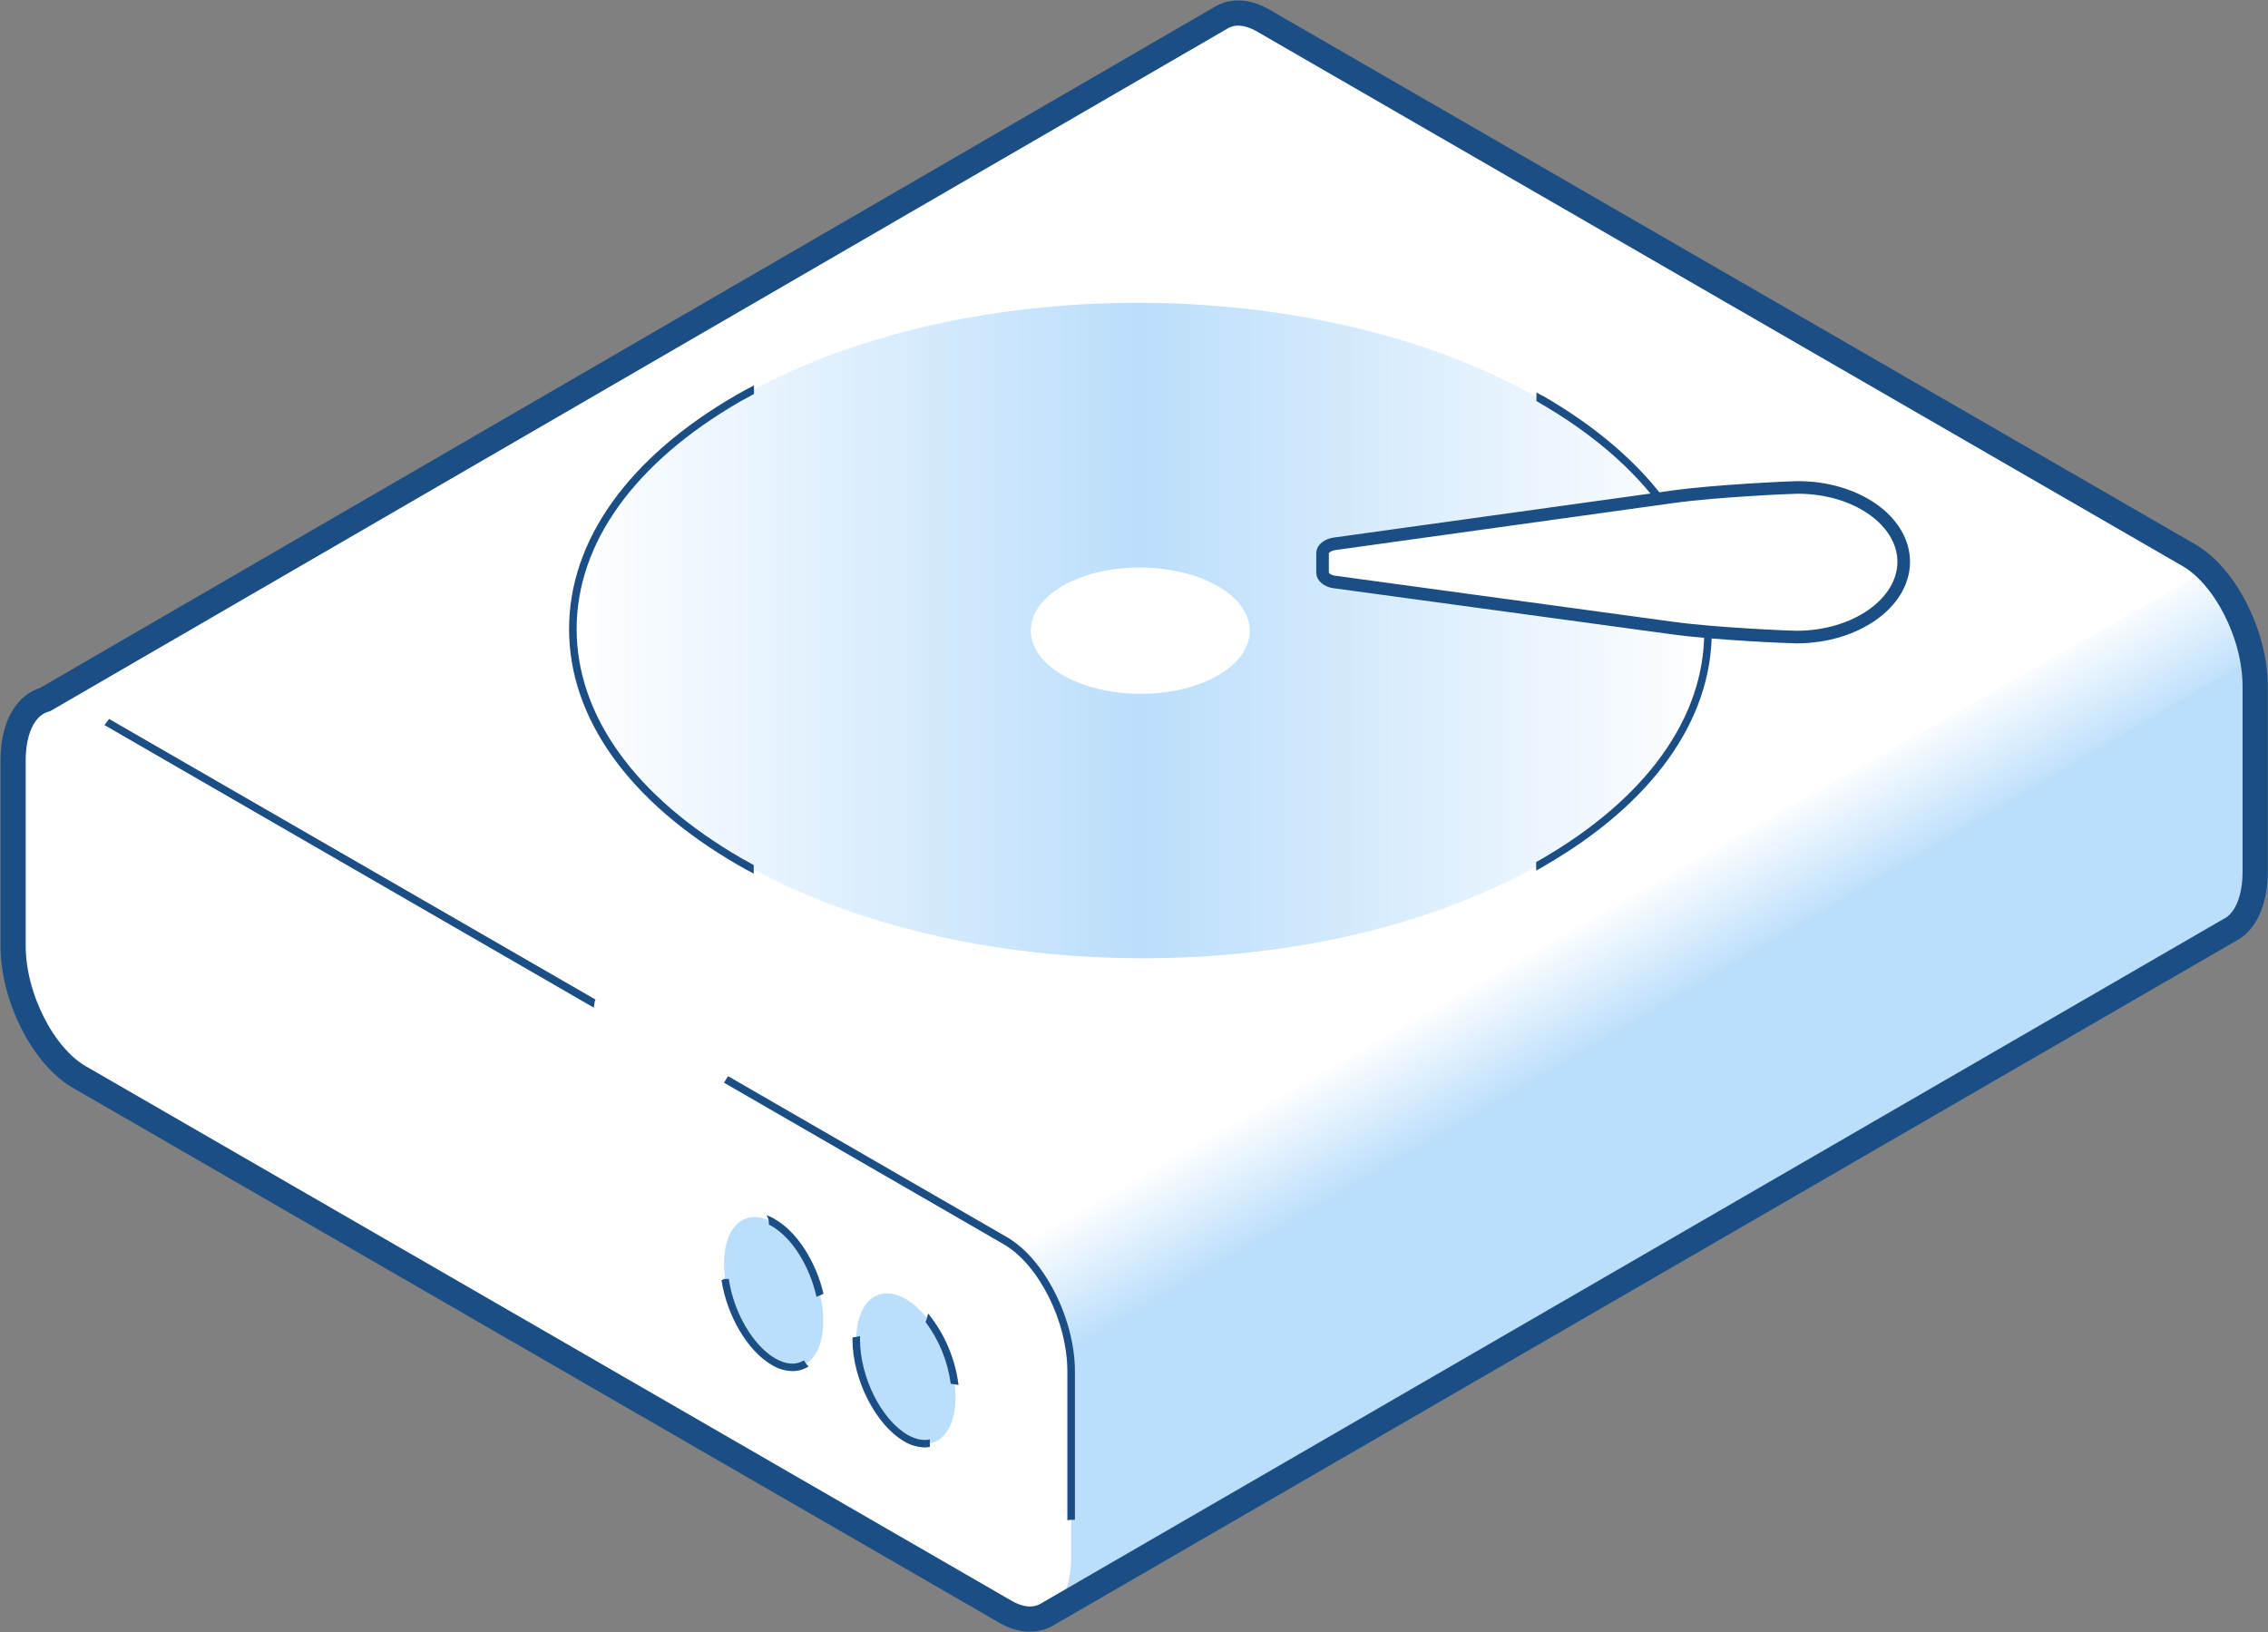 <?xml version="1.0" encoding="UTF-8"?><svg id="a" xmlns="http://www.w3.org/2000/svg" xmlns:xlink="http://www.w3.org/1999/xlink" viewBox="0 0 900.3 647.9"><rect x="0" y="0" width="900.3" height="647.9" fill="#808080" stroke="none"/><defs><style>.d,.e,.f,.g{fill-rule:evenodd;}.d,.h{fill:#fff;}.e{fill:url(#c);}.h{stroke-width:5px;}.h,.i{stroke:#1a4e85;stroke-linecap:round;stroke-linejoin:round;}.f{fill:url(#b);}.i{fill:none;stroke-width:10px;}.j{fill:#1a4e85;}.g{fill:#bbdefb;}</style><linearGradient id="b" x1="794.5" y1="-325.6" x2="818.3" y2="-284.3" gradientTransform="translate(-165 689.2)" gradientUnits="userSpaceOnUse"><stop offset="0" stop-color="#fff"/><stop offset="1" stop-color="#bbdefb"/></linearGradient><linearGradient id="c" x1="227.4" y1="250.3" x2="678" y2="250.3" gradientTransform="matrix(1, 0, 0, 1, 0, 0)" gradientUnits="userSpaceOnUse"><stop offset="0" stop-color="#fff"/><stop offset=".5" stop-color="#bbdefb"/><stop offset="1" stop-color="#fff"/></linearGradient></defs><path d="M869,220.4L501.5,8.2c-6.4-3.7-12.3-3.9-16.9-1.1l-.4-.3L14.2,279.8l402,361,471-272-.6-.5c5.3-3.7,8.6-11.5,8.6-22.3v-73.6c0-20.4-11.7-43.6-26.2-52Z" style="fill:#bbdefb; fill-rule:evenodd;"/><path d="M887.1,241.1c-4.7-9-11.1-16.6-18.1-20.7L501.5,8.2c-6.4-3.7-12.3-3.9-16.9-1.1l-.4-.3L14.2,279.8l21.8,19.6,371.2,223.4L887.1,241.1Z" style="fill:#fff; fill-rule:evenodd;"/><path d="M416.2,541.8l477.9-280.5c-2.5-13.4-9.1-26.6-17.6-35L383.2,505.8l33,36Z" style="fill:url(#b); fill-rule:evenodd;"/><path d="M399,639.7c14.5,8.4,26.2-1.3,26.2-21.7v-73.6c0-20.3-11.8-43.6-26.2-52L31.5,280.2c-14.5-8.4-26.2,1.3-26.2,21.7v73.6c0,20.3,11.8,43.6,26.2,52l367.5,212.2Zm-39.4-124c10.9,6.3,19.7,23.7,19.7,39s-8.8,22.5-19.7,16.2-19.7-23.7-19.7-39,8.8-22.5,19.7-16.2Zm-52.5-30.3c10.9,6.3,19.7,23.7,19.7,39s-8.8,22.5-19.7,16.2-19.7-23.7-19.7-39,8.8-22.5,19.7-16.2Z" style="fill:#fff; fill-rule:evenodd;"/><path d="M380.5,549.8c-1.3-10.4-5.5-20.3-12.1-28.4-.2,.9-.4,1.8-.7,2.7l-.3,.7c5.4,7.2,8.8,15.6,10,24.5l3.1,.5Z" style="fill:#1a4e85;"/><path d="M369.1,571.4c-2.6,.6-5.6,0-8.8-1.8-10.4-6-18.9-22.9-18.9-37.7v-1.5l-2.6,.5h-.4v.9c0,15.7,9.2,33.8,20.4,40.3,2.5,1.6,5.4,2.4,8.3,2.5l2-.2v-3Z" style="fill:#1a4e85;"/><path d="M236,398.1c0-.4,.2-.9,.4-1.3L43.3,285.4l-1.5,2-.4,.4,194.3,112.2,.3-1.9Z" style="fill:#1a4e85;"/><path d="M423.7,544.4v59.1c1-.2,2-.2,3-.2v-58.9c0-20.8-12.1-44.7-27-53.3l-110.7-63.9-1.6,2.6,110.8,64c14.1,8,25.5,30.8,25.5,50.6Z" style="fill:#1a4e85;"/><path d="M321,542.4h0c-.8-.6-1.4-1.5-1.8-2.4,0,.1-.2,.2-.4,.2-3.1,1.8-6.9,1.4-11-.9-9-5.2-16.6-18.5-18.5-31.6h-1.9c-.3,.2-.6,.4-1,.5,2.1,13.8,10.2,28,19.9,33.6,2.5,1.6,5.4,2.4,8.3,2.5,2,0,4-.5,5.8-1.5l.6-.4h0Z" style="fill:#1a4e85;"/><path d="M305.2,486.1l1.1,.6c8.2,4.7,15.2,16.2,17.8,28.1l2.8-1.2c-2.9-12.5-10.4-24.5-19.1-29.5h0c-1.1-.7-2.3-1.3-3.6-1.7,.7,.9,1,1.9,1,3v.7Z" style="fill:#1a4e85;"/><path d="M895.2,272.4c0-20.3-11.8-43.6-26.3-52L501.5,8.2c-6.4-3.7-12.3-3.9-16.9-1.1L17.9,277.7c-7.6,2.1-12.7,10.8-12.7,24.2v73.6c0,20.3,11.8,43.6,26.2,52l367.5,212.2c6.5,3.8,12.5,3.9,17.1,1l470.6-272.4c5.3-3.7,8.6-11.5,8.6-22.3v-73.6Z" style="fill:none; stroke:#1a4e85; stroke-linecap:round; stroke-linejoin:round; stroke-width:10px;"/><path d="M612.4,342.5c-87.8,50.7-230.4,50.5-318.6-.4-88.2-50.9-88.6-133.3-.8-184,87.8-50.7,230.4-50.5,318.6,.4,88.2,50.9,88.6,133.3,.8,184Z" style="fill:url(#c); fill-rule:evenodd;"/><path d="M294.5,340.8c-42.3-24.4-65.6-56.8-65.6-91.1,0-34.1,23-66.1,64.9-90.3,1.8-1,3.6-2,5.5-3v-3.4c-2.4,1.2-4.7,2.5-7,3.8-42.8,24.7-66.4,57.7-66.4,92.9,0,35.4,23.8,68.7,67.1,93.7,2,1.2,4.1,2.3,6.2,3.4v-3.4c-1.6-.9-3.1-1.7-4.7-2.6Z" style="fill:#1a4e85;"/><path d="M612.4,157.2c-.8-.5-1.7-.9-2.5-1.4v3.4c.3,.2,.7,.4,1,.6,42.3,24.4,65.6,56.8,65.6,91.1,0,34.1-23,66.1-64.9,90.3l.8,1.3-.8-1.3c-.6,.3-1.2,.7-1.8,1v3.4c1.1-.6,2.2-1.2,3.3-1.9,42.8-24.7,66.4-57.7,66.4-92.9,0-35.4-23.8-68.7-67.1-93.7Z" style="fill:#1a4e85;"/><path d="M483.5,268.1c-16.9,9.8-44.5,9.7-61.5,0s-17.1-25.7-.2-35.5c16.9-9.8,44.5-9.7,61.5,0s17.1,25.7,.2,35.5Z" style="fill:#fff; fill-rule:evenodd;"/><path d="M713.4,193.5c-2.2,0-32,1.3-49.3,3.7l-134.5,18.7c-2.6,.4-4.6,2-4.6,3.6v7.9c0,1.6,1.9,3.2,4.5,3.6l134.3,18.3c17.3,2.4,47.1,3.6,49.3,3.6,23.4,0,42.5-13.4,42.6-29.8,0-16.4-18.9-29.7-42.3-29.6Z" style="fill:#fff; stroke:#1a4e85; stroke-linecap:round; stroke-linejoin:round; stroke-width:5px;"/></svg>